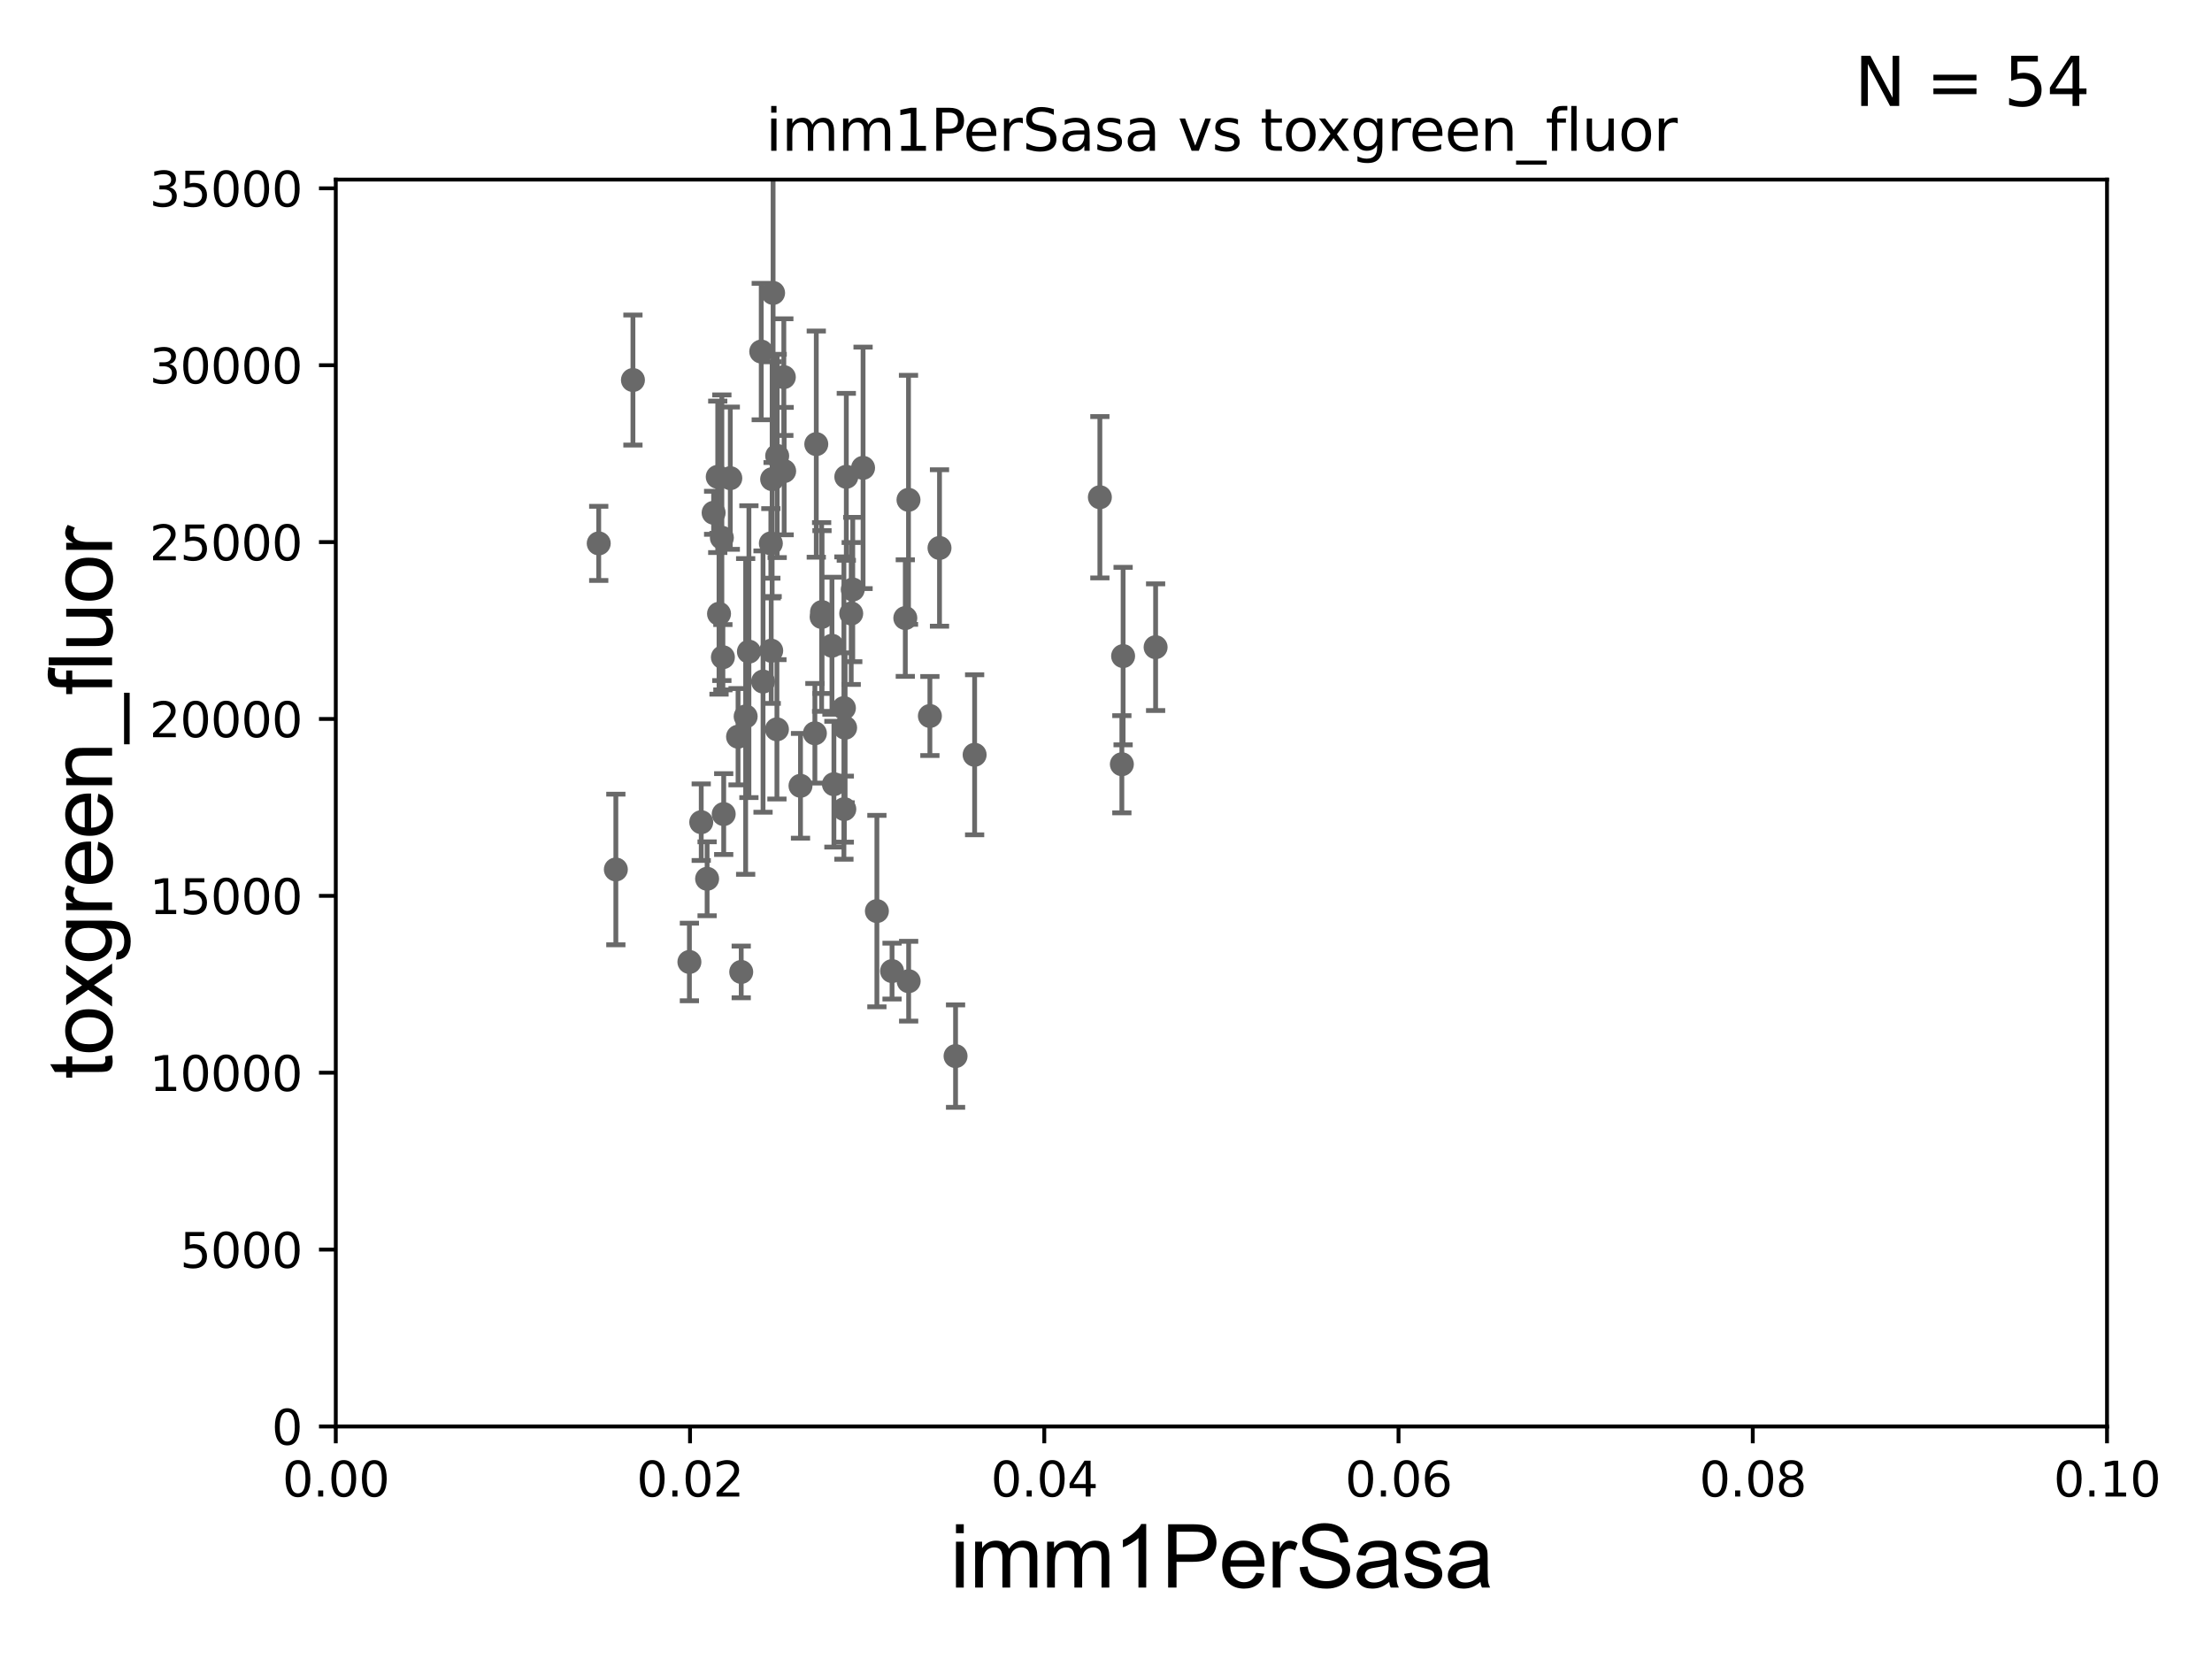 <?xml version="1.0" encoding="utf-8" standalone="no"?>
<!DOCTYPE svg PUBLIC "-//W3C//DTD SVG 1.1//EN"
  "http://www.w3.org/Graphics/SVG/1.1/DTD/svg11.dtd">
<svg xmlns:xlink="http://www.w3.org/1999/xlink" width="460.8pt" height="345.6pt" viewBox="0 0 460.8 345.6" xmlns="http://www.w3.org/2000/svg" version="1.1">
 <defs>
  <style type="text/css">*{stroke-linejoin: round; stroke-linecap: butt}</style>
 </defs>
 <g id="figure_1">
  <g id="patch_1">
   <path d="M 0 345.6 
L 460.8 345.6 
L 460.8 0 
L 0 0 
z
" style="fill: #ffffff"/>
  </g>
  <g id="axes_1">
   <g id="patch_2">
    <path d="M 69.95 297.16 
L 438.93 297.16 
L 438.93 37.411 
L 69.95 37.411 
z
" style="fill: #ffffff"/>
   </g>
   <g id="PathCollection_1">
    <defs>
     <path id="m5384d8277b" d="M 0 1.118 
C 0.297 1.118 0.581 1 0.791 0.791 
C 1 0.581 1.118 0.297 1.118 0 
C 1.118 -0.297 1 -0.581 0.791 -0.791 
C 0.581 -1 0.297 -1.118 0 -1.118 
C -0.297 -1.118 -0.581 -1 -0.791 -0.791 
C -1 -0.581 -1.118 -0.297 -1.118 0 
C -1.118 0.297 -1 0.581 -0.791 0.791 
C -0.581 1 -0.297 1.118 0 1.118 
z
" style="stroke: #696969"/>
    </defs>
    <g clip-path="url(#pfaaf2b1649)">
     <use xlink:href="#m5384d8277b" x="161.901" y="94.978" style="fill: #696969; stroke: #696969"/>
     <use xlink:href="#m5384d8277b" x="193.714" y="149.157" style="fill: #696969; stroke: #696969"/>
     <use xlink:href="#m5384d8277b" x="175.803" y="147.5" style="fill: #696969; stroke: #696969"/>
     <use xlink:href="#m5384d8277b" x="182.673" y="189.796" style="fill: #696969; stroke: #696969"/>
     <use xlink:href="#m5384d8277b" x="233.704" y="159.204" style="fill: #696969; stroke: #696969"/>
     <use xlink:href="#m5384d8277b" x="188.592" y="128.754" style="fill: #696969; stroke: #696969"/>
     <use xlink:href="#m5384d8277b" x="160.657" y="135.545" style="fill: #696969; stroke: #696969"/>
     <use xlink:href="#m5384d8277b" x="175.885" y="168.556" style="fill: #696969; stroke: #696969"/>
     <use xlink:href="#m5384d8277b" x="155.334" y="149.245" style="fill: #696969; stroke: #696969"/>
     <use xlink:href="#m5384d8277b" x="161.848" y="151.933" style="fill: #696969; stroke: #696969"/>
     <use xlink:href="#m5384d8277b" x="185.83" y="202.296" style="fill: #696969; stroke: #696969"/>
     <use xlink:href="#m5384d8277b" x="150.592" y="136.912" style="fill: #696969; stroke: #696969"/>
     <use xlink:href="#m5384d8277b" x="229.123" y="103.583" style="fill: #696969; stroke: #696969"/>
     <use xlink:href="#m5384d8277b" x="173.311" y="134.52" style="fill: #696969; stroke: #696969"/>
     <use xlink:href="#m5384d8277b" x="199.06" y="220.006" style="fill: #696969; stroke: #696969"/>
     <use xlink:href="#m5384d8277b" x="163.286" y="78.559" style="fill: #696969; stroke: #696969"/>
     <use xlink:href="#m5384d8277b" x="147.304" y="183.067" style="fill: #696969; stroke: #696969"/>
     <use xlink:href="#m5384d8277b" x="143.615" y="200.396" style="fill: #696969; stroke: #696969"/>
     <use xlink:href="#m5384d8277b" x="166.759" y="163.697" style="fill: #696969; stroke: #696969"/>
     <use xlink:href="#m5384d8277b" x="128.292" y="181.126" style="fill: #696969; stroke: #696969"/>
     <use xlink:href="#m5384d8277b" x="240.735" y="134.821" style="fill: #696969; stroke: #696969"/>
     <use xlink:href="#m5384d8277b" x="176.053" y="151.608" style="fill: #696969; stroke: #696969"/>
     <use xlink:href="#m5384d8277b" x="150.761" y="169.586" style="fill: #696969; stroke: #696969"/>
     <use xlink:href="#m5384d8277b" x="156.013" y="135.749" style="fill: #696969; stroke: #696969"/>
     <use xlink:href="#m5384d8277b" x="171.16" y="128.528" style="fill: #696969; stroke: #696969"/>
     <use xlink:href="#m5384d8277b" x="233.964" y="136.674" style="fill: #696969; stroke: #696969"/>
     <use xlink:href="#m5384d8277b" x="163.354" y="98.139" style="fill: #696969; stroke: #696969"/>
     <use xlink:href="#m5384d8277b" x="170.047" y="92.52" style="fill: #696969; stroke: #696969"/>
     <use xlink:href="#m5384d8277b" x="160.582" y="113.2" style="fill: #696969; stroke: #696969"/>
     <use xlink:href="#m5384d8277b" x="169.757" y="152.757" style="fill: #696969; stroke: #696969"/>
     <use xlink:href="#m5384d8277b" x="158.579" y="73.236" style="fill: #696969; stroke: #696969"/>
     <use xlink:href="#m5384d8277b" x="149.786" y="127.858" style="fill: #696969; stroke: #696969"/>
     <use xlink:href="#m5384d8277b" x="160.852" y="99.816" style="fill: #696969; stroke: #696969"/>
     <use xlink:href="#m5384d8277b" x="150.377" y="112.022" style="fill: #696969; stroke: #696969"/>
     <use xlink:href="#m5384d8277b" x="177.644" y="122.805" style="fill: #696969; stroke: #696969"/>
     <use xlink:href="#m5384d8277b" x="131.852" y="79.167" style="fill: #696969; stroke: #696969"/>
     <use xlink:href="#m5384d8277b" x="158.954" y="141.982" style="fill: #696969; stroke: #696969"/>
     <use xlink:href="#m5384d8277b" x="146.079" y="171.276" style="fill: #696969; stroke: #696969"/>
     <use xlink:href="#m5384d8277b" x="149.518" y="99.335" style="fill: #696969; stroke: #696969"/>
     <use xlink:href="#m5384d8277b" x="124.727" y="113.199" style="fill: #696969; stroke: #696969"/>
     <use xlink:href="#m5384d8277b" x="161.05" y="61.025" style="fill: #696969; stroke: #696969"/>
     <use xlink:href="#m5384d8277b" x="152.134" y="99.614" style="fill: #696969; stroke: #696969"/>
     <use xlink:href="#m5384d8277b" x="195.716" y="114.153" style="fill: #696969; stroke: #696969"/>
     <use xlink:href="#m5384d8277b" x="179.792" y="97.461" style="fill: #696969; stroke: #696969"/>
     <use xlink:href="#m5384d8277b" x="153.75" y="153.471" style="fill: #696969; stroke: #696969"/>
     <use xlink:href="#m5384d8277b" x="173.719" y="163.363" style="fill: #696969; stroke: #696969"/>
     <use xlink:href="#m5384d8277b" x="189.256" y="104.123" style="fill: #696969; stroke: #696969"/>
     <use xlink:href="#m5384d8277b" x="148.661" y="106.821" style="fill: #696969; stroke: #696969"/>
     <use xlink:href="#m5384d8277b" x="203.032" y="157.235" style="fill: #696969; stroke: #696969"/>
     <use xlink:href="#m5384d8277b" x="171.235" y="127.504" style="fill: #696969; stroke: #696969"/>
     <use xlink:href="#m5384d8277b" x="176.302" y="99.328" style="fill: #696969; stroke: #696969"/>
     <use xlink:href="#m5384d8277b" x="177.323" y="127.804" style="fill: #696969; stroke: #696969"/>
     <use xlink:href="#m5384d8277b" x="154.41" y="202.474" style="fill: #696969; stroke: #696969"/>
     <use xlink:href="#m5384d8277b" x="189.289" y="204.402" style="fill: #696969; stroke: #696969"/>
    </g>
   </g>
   <g id="matplotlib.axis_1">
    <g id="xtick_1">
     <g id="line2d_1">
      <defs>
       <path id="mf0759ce73a" d="M 0 0 
L 0 3.5 
" style="stroke: #000000; stroke-width: 0.8"/>
      </defs>
      <g>
       <use xlink:href="#mf0759ce73a" x="69.95" y="297.16" style="stroke: #000000; stroke-width: 0.8"/>
      </g>
     </g>
     <g id="text_1">
      <!-- 0.00 -->
      <g transform="translate(58.817 311.758)scale(0.1 -0.1)">
       <defs>
        <path id="DejaVuSans-30" d="M 2034 4250 
Q 1547 4250 1301 3770 
Q 1056 3291 1056 2328 
Q 1056 1369 1301 889 
Q 1547 409 2034 409 
Q 2525 409 2770 889 
Q 3016 1369 3016 2328 
Q 3016 3291 2770 3770 
Q 2525 4250 2034 4250 
z
M 2034 4750 
Q 2819 4750 3233 4129 
Q 3647 3509 3647 2328 
Q 3647 1150 3233 529 
Q 2819 -91 2034 -91 
Q 1250 -91 836 529 
Q 422 1150 422 2328 
Q 422 3509 836 4129 
Q 1250 4750 2034 4750 
z
" transform="scale(0.016)"/>
        <path id="DejaVuSans-2e" d="M 684 794 
L 1344 794 
L 1344 0 
L 684 0 
L 684 794 
z
" transform="scale(0.016)"/>
       </defs>
       <use xlink:href="#DejaVuSans-30"/>
       <use xlink:href="#DejaVuSans-2e" x="63.623"/>
       <use xlink:href="#DejaVuSans-30" x="95.41"/>
       <use xlink:href="#DejaVuSans-30" x="159.033"/>
      </g>
     </g>
    </g>
    <g id="xtick_2">
     <g id="line2d_2">
      <g>
       <use xlink:href="#mf0759ce73a" x="143.746" y="297.16" style="stroke: #000000; stroke-width: 0.8"/>
      </g>
     </g>
     <g id="text_2">
      <!-- 0.02 -->
      <g transform="translate(132.613 311.758)scale(0.1 -0.1)">
       <defs>
        <path id="DejaVuSans-32" d="M 1228 531 
L 3431 531 
L 3431 0 
L 469 0 
L 469 531 
Q 828 903 1448 1529 
Q 2069 2156 2228 2338 
Q 2531 2678 2651 2914 
Q 2772 3150 2772 3378 
Q 2772 3750 2511 3984 
Q 2250 4219 1831 4219 
Q 1534 4219 1204 4116 
Q 875 4013 500 3803 
L 500 4441 
Q 881 4594 1212 4672 
Q 1544 4750 1819 4750 
Q 2544 4750 2975 4387 
Q 3406 4025 3406 3419 
Q 3406 3131 3298 2873 
Q 3191 2616 2906 2266 
Q 2828 2175 2409 1742 
Q 1991 1309 1228 531 
z
" transform="scale(0.016)"/>
       </defs>
       <use xlink:href="#DejaVuSans-30"/>
       <use xlink:href="#DejaVuSans-2e" x="63.623"/>
       <use xlink:href="#DejaVuSans-30" x="95.41"/>
       <use xlink:href="#DejaVuSans-32" x="159.033"/>
      </g>
     </g>
    </g>
    <g id="xtick_3">
     <g id="line2d_3">
      <g>
       <use xlink:href="#mf0759ce73a" x="217.542" y="297.16" style="stroke: #000000; stroke-width: 0.8"/>
      </g>
     </g>
     <g id="text_3">
      <!-- 0.04 -->
      <g transform="translate(206.409 311.758)scale(0.1 -0.1)">
       <defs>
        <path id="DejaVuSans-34" d="M 2419 4116 
L 825 1625 
L 2419 1625 
L 2419 4116 
z
M 2253 4666 
L 3047 4666 
L 3047 1625 
L 3713 1625 
L 3713 1100 
L 3047 1100 
L 3047 0 
L 2419 0 
L 2419 1100 
L 313 1100 
L 313 1709 
L 2253 4666 
z
" transform="scale(0.016)"/>
       </defs>
       <use xlink:href="#DejaVuSans-30"/>
       <use xlink:href="#DejaVuSans-2e" x="63.623"/>
       <use xlink:href="#DejaVuSans-30" x="95.41"/>
       <use xlink:href="#DejaVuSans-34" x="159.033"/>
      </g>
     </g>
    </g>
    <g id="xtick_4">
     <g id="line2d_4">
      <g>
       <use xlink:href="#mf0759ce73a" x="291.338" y="297.16" style="stroke: #000000; stroke-width: 0.8"/>
      </g>
     </g>
     <g id="text_4">
      <!-- 0.06 -->
      <g transform="translate(280.205 311.758)scale(0.1 -0.1)">
       <defs>
        <path id="DejaVuSans-36" d="M 2113 2584 
Q 1688 2584 1439 2293 
Q 1191 2003 1191 1497 
Q 1191 994 1439 701 
Q 1688 409 2113 409 
Q 2538 409 2786 701 
Q 3034 994 3034 1497 
Q 3034 2003 2786 2293 
Q 2538 2584 2113 2584 
z
M 3366 4563 
L 3366 3988 
Q 3128 4100 2886 4159 
Q 2644 4219 2406 4219 
Q 1781 4219 1451 3797 
Q 1122 3375 1075 2522 
Q 1259 2794 1537 2939 
Q 1816 3084 2150 3084 
Q 2853 3084 3261 2657 
Q 3669 2231 3669 1497 
Q 3669 778 3244 343 
Q 2819 -91 2113 -91 
Q 1303 -91 875 529 
Q 447 1150 447 2328 
Q 447 3434 972 4092 
Q 1497 4750 2381 4750 
Q 2619 4750 2861 4703 
Q 3103 4656 3366 4563 
z
" transform="scale(0.016)"/>
       </defs>
       <use xlink:href="#DejaVuSans-30"/>
       <use xlink:href="#DejaVuSans-2e" x="63.623"/>
       <use xlink:href="#DejaVuSans-30" x="95.41"/>
       <use xlink:href="#DejaVuSans-36" x="159.033"/>
      </g>
     </g>
    </g>
    <g id="xtick_5">
     <g id="line2d_5">
      <g>
       <use xlink:href="#mf0759ce73a" x="365.134" y="297.16" style="stroke: #000000; stroke-width: 0.8"/>
      </g>
     </g>
     <g id="text_5">
      <!-- 0.08 -->
      <g transform="translate(354.001 311.758)scale(0.1 -0.1)">
       <defs>
        <path id="DejaVuSans-38" d="M 2034 2216 
Q 1584 2216 1326 1975 
Q 1069 1734 1069 1313 
Q 1069 891 1326 650 
Q 1584 409 2034 409 
Q 2484 409 2743 651 
Q 3003 894 3003 1313 
Q 3003 1734 2745 1975 
Q 2488 2216 2034 2216 
z
M 1403 2484 
Q 997 2584 770 2862 
Q 544 3141 544 3541 
Q 544 4100 942 4425 
Q 1341 4750 2034 4750 
Q 2731 4750 3128 4425 
Q 3525 4100 3525 3541 
Q 3525 3141 3298 2862 
Q 3072 2584 2669 2484 
Q 3125 2378 3379 2068 
Q 3634 1759 3634 1313 
Q 3634 634 3220 271 
Q 2806 -91 2034 -91 
Q 1263 -91 848 271 
Q 434 634 434 1313 
Q 434 1759 690 2068 
Q 947 2378 1403 2484 
z
M 1172 3481 
Q 1172 3119 1398 2916 
Q 1625 2713 2034 2713 
Q 2441 2713 2670 2916 
Q 2900 3119 2900 3481 
Q 2900 3844 2670 4047 
Q 2441 4250 2034 4250 
Q 1625 4250 1398 4047 
Q 1172 3844 1172 3481 
z
" transform="scale(0.016)"/>
       </defs>
       <use xlink:href="#DejaVuSans-30"/>
       <use xlink:href="#DejaVuSans-2e" x="63.623"/>
       <use xlink:href="#DejaVuSans-30" x="95.41"/>
       <use xlink:href="#DejaVuSans-38" x="159.033"/>
      </g>
     </g>
    </g>
    <g id="xtick_6">
     <g id="line2d_6">
      <g>
       <use xlink:href="#mf0759ce73a" x="438.93" y="297.16" style="stroke: #000000; stroke-width: 0.8"/>
      </g>
     </g>
     <g id="text_6">
      <!-- 0.10 -->
      <g transform="translate(427.797 311.758)scale(0.1 -0.1)">
       <defs>
        <path id="DejaVuSans-31" d="M 794 531 
L 1825 531 
L 1825 4091 
L 703 3866 
L 703 4441 
L 1819 4666 
L 2450 4666 
L 2450 531 
L 3481 531 
L 3481 0 
L 794 0 
L 794 531 
z
" transform="scale(0.016)"/>
       </defs>
       <use xlink:href="#DejaVuSans-30"/>
       <use xlink:href="#DejaVuSans-2e" x="63.623"/>
       <use xlink:href="#DejaVuSans-31" x="95.41"/>
       <use xlink:href="#DejaVuSans-30" x="159.033"/>
      </g>
     </g>
    </g>
    <g id="text_7">
     <!-- imm1PerSasa -->
     <g transform="translate(197.924 330.722)scale(0.18 -0.18)">
      <defs>
       <path id="ArialMT-69" d="M 425 3934 
L 425 4581 
L 988 4581 
L 988 3934 
L 425 3934 
z
M 425 0 
L 425 3319 
L 988 3319 
L 988 0 
L 425 0 
z
" transform="scale(0.016)"/>
       <path id="ArialMT-6d" d="M 422 0 
L 422 3319 
L 925 3319 
L 925 2853 
Q 1081 3097 1340 3245 
Q 1600 3394 1931 3394 
Q 2300 3394 2536 3241 
Q 2772 3088 2869 2813 
Q 3263 3394 3894 3394 
Q 4388 3394 4653 3120 
Q 4919 2847 4919 2278 
L 4919 0 
L 4359 0 
L 4359 2091 
Q 4359 2428 4304 2576 
Q 4250 2725 4106 2815 
Q 3963 2906 3769 2906 
Q 3419 2906 3187 2673 
Q 2956 2441 2956 1928 
L 2956 0 
L 2394 0 
L 2394 2156 
Q 2394 2531 2256 2718 
Q 2119 2906 1806 2906 
Q 1569 2906 1367 2781 
Q 1166 2656 1075 2415 
Q 984 2175 984 1722 
L 984 0 
L 422 0 
z
" transform="scale(0.016)"/>
       <path id="ArialMT-31" d="M 2384 0 
L 1822 0 
L 1822 3584 
Q 1619 3391 1289 3197 
Q 959 3003 697 2906 
L 697 3450 
Q 1169 3672 1522 3987 
Q 1875 4303 2022 4600 
L 2384 4600 
L 2384 0 
z
" transform="scale(0.016)"/>
       <path id="ArialMT-50" d="M 494 0 
L 494 4581 
L 2222 4581 
Q 2678 4581 2919 4538 
Q 3256 4481 3484 4323 
Q 3713 4166 3852 3881 
Q 3991 3597 3991 3256 
Q 3991 2672 3619 2267 
Q 3247 1863 2275 1863 
L 1100 1863 
L 1100 0 
L 494 0 
z
M 1100 2403 
L 2284 2403 
Q 2872 2403 3119 2622 
Q 3366 2841 3366 3238 
Q 3366 3525 3220 3729 
Q 3075 3934 2838 4000 
Q 2684 4041 2272 4041 
L 1100 4041 
L 1100 2403 
z
" transform="scale(0.016)"/>
       <path id="ArialMT-65" d="M 2694 1069 
L 3275 997 
Q 3138 488 2766 206 
Q 2394 -75 1816 -75 
Q 1088 -75 661 373 
Q 234 822 234 1631 
Q 234 2469 665 2931 
Q 1097 3394 1784 3394 
Q 2450 3394 2872 2941 
Q 3294 2488 3294 1666 
Q 3294 1616 3291 1516 
L 816 1516 
Q 847 969 1125 678 
Q 1403 388 1819 388 
Q 2128 388 2347 550 
Q 2566 713 2694 1069 
z
M 847 1978 
L 2700 1978 
Q 2663 2397 2488 2606 
Q 2219 2931 1791 2931 
Q 1403 2931 1139 2672 
Q 875 2413 847 1978 
z
" transform="scale(0.016)"/>
       <path id="ArialMT-72" d="M 416 0 
L 416 3319 
L 922 3319 
L 922 2816 
Q 1116 3169 1280 3281 
Q 1444 3394 1641 3394 
Q 1925 3394 2219 3213 
L 2025 2691 
Q 1819 2813 1613 2813 
Q 1428 2813 1281 2702 
Q 1134 2591 1072 2394 
Q 978 2094 978 1738 
L 978 0 
L 416 0 
z
" transform="scale(0.016)"/>
       <path id="ArialMT-53" d="M 288 1472 
L 859 1522 
Q 900 1178 1048 958 
Q 1197 738 1509 602 
Q 1822 466 2213 466 
Q 2559 466 2825 569 
Q 3091 672 3220 851 
Q 3350 1031 3350 1244 
Q 3350 1459 3225 1620 
Q 3100 1781 2813 1891 
Q 2628 1963 1997 2114 
Q 1366 2266 1113 2400 
Q 784 2572 623 2826 
Q 463 3081 463 3397 
Q 463 3744 659 4045 
Q 856 4347 1234 4503 
Q 1613 4659 2075 4659 
Q 2584 4659 2973 4495 
Q 3363 4331 3572 4012 
Q 3781 3694 3797 3291 
L 3216 3247 
Q 3169 3681 2898 3903 
Q 2628 4125 2100 4125 
Q 1550 4125 1298 3923 
Q 1047 3722 1047 3438 
Q 1047 3191 1225 3031 
Q 1400 2872 2139 2705 
Q 2878 2538 3153 2413 
Q 3553 2228 3743 1945 
Q 3934 1663 3934 1294 
Q 3934 928 3725 604 
Q 3516 281 3123 101 
Q 2731 -78 2241 -78 
Q 1619 -78 1198 103 
Q 778 284 539 648 
Q 300 1013 288 1472 
z
" transform="scale(0.016)"/>
       <path id="ArialMT-61" d="M 2588 409 
Q 2275 144 1986 34 
Q 1697 -75 1366 -75 
Q 819 -75 525 192 
Q 231 459 231 875 
Q 231 1119 342 1320 
Q 453 1522 633 1644 
Q 813 1766 1038 1828 
Q 1203 1872 1538 1913 
Q 2219 1994 2541 2106 
Q 2544 2222 2544 2253 
Q 2544 2597 2384 2738 
Q 2169 2928 1744 2928 
Q 1347 2928 1158 2789 
Q 969 2650 878 2297 
L 328 2372 
Q 403 2725 575 2942 
Q 747 3159 1072 3276 
Q 1397 3394 1825 3394 
Q 2250 3394 2515 3294 
Q 2781 3194 2906 3042 
Q 3031 2891 3081 2659 
Q 3109 2516 3109 2141 
L 3109 1391 
Q 3109 606 3145 398 
Q 3181 191 3288 0 
L 2700 0 
Q 2613 175 2588 409 
z
M 2541 1666 
Q 2234 1541 1622 1453 
Q 1275 1403 1131 1340 
Q 988 1278 909 1158 
Q 831 1038 831 891 
Q 831 666 1001 516 
Q 1172 366 1500 366 
Q 1825 366 2078 508 
Q 2331 650 2450 897 
Q 2541 1088 2541 1459 
L 2541 1666 
z
" transform="scale(0.016)"/>
       <path id="ArialMT-73" d="M 197 991 
L 753 1078 
Q 800 744 1014 566 
Q 1228 388 1613 388 
Q 2000 388 2187 545 
Q 2375 703 2375 916 
Q 2375 1106 2209 1216 
Q 2094 1291 1634 1406 
Q 1016 1563 777 1677 
Q 538 1791 414 1992 
Q 291 2194 291 2438 
Q 291 2659 392 2848 
Q 494 3038 669 3163 
Q 800 3259 1026 3326 
Q 1253 3394 1513 3394 
Q 1903 3394 2198 3281 
Q 2494 3169 2634 2976 
Q 2775 2784 2828 2463 
L 2278 2388 
Q 2241 2644 2061 2787 
Q 1881 2931 1553 2931 
Q 1166 2931 1000 2803 
Q 834 2675 834 2503 
Q 834 2394 903 2306 
Q 972 2216 1119 2156 
Q 1203 2125 1616 2013 
Q 2213 1853 2448 1751 
Q 2684 1650 2818 1456 
Q 2953 1263 2953 975 
Q 2953 694 2789 445 
Q 2625 197 2315 61 
Q 2006 -75 1616 -75 
Q 969 -75 630 194 
Q 291 463 197 991 
z
" transform="scale(0.016)"/>
      </defs>
      <use xlink:href="#ArialMT-69"/>
      <use xlink:href="#ArialMT-6d" x="22.217"/>
      <use xlink:href="#ArialMT-6d" x="105.518"/>
      <use xlink:href="#ArialMT-31" x="188.818"/>
      <use xlink:href="#ArialMT-50" x="244.434"/>
      <use xlink:href="#ArialMT-65" x="311.133"/>
      <use xlink:href="#ArialMT-72" x="366.748"/>
      <use xlink:href="#ArialMT-53" x="400.049"/>
      <use xlink:href="#ArialMT-61" x="466.748"/>
      <use xlink:href="#ArialMT-73" x="522.363"/>
      <use xlink:href="#ArialMT-61" x="572.363"/>
     </g>
    </g>
   </g>
   <g id="matplotlib.axis_2">
    <g id="ytick_1">
     <g id="line2d_7">
      <defs>
       <path id="mc89fc2372f" d="M 0 0 
L -3.5 0 
" style="stroke: #000000; stroke-width: 0.8"/>
      </defs>
      <g>
       <use xlink:href="#mc89fc2372f" x="69.95" y="297.16" style="stroke: #000000; stroke-width: 0.8"/>
      </g>
     </g>
     <g id="text_8">
      <!-- 0 -->
      <g transform="translate(56.587 300.959)scale(0.1 -0.1)">
       <use xlink:href="#DejaVuSans-30"/>
      </g>
     </g>
    </g>
    <g id="ytick_2">
     <g id="line2d_8">
      <g>
       <use xlink:href="#mc89fc2372f" x="69.95" y="260.313" style="stroke: #000000; stroke-width: 0.8"/>
      </g>
     </g>
     <g id="text_9">
      <!-- 5000 -->
      <g transform="translate(37.5 264.112)scale(0.1 -0.1)">
       <defs>
        <path id="DejaVuSans-35" d="M 691 4666 
L 3169 4666 
L 3169 4134 
L 1269 4134 
L 1269 2991 
Q 1406 3038 1543 3061 
Q 1681 3084 1819 3084 
Q 2600 3084 3056 2656 
Q 3513 2228 3513 1497 
Q 3513 744 3044 326 
Q 2575 -91 1722 -91 
Q 1428 -91 1123 -41 
Q 819 9 494 109 
L 494 744 
Q 775 591 1075 516 
Q 1375 441 1709 441 
Q 2250 441 2565 725 
Q 2881 1009 2881 1497 
Q 2881 1984 2565 2268 
Q 2250 2553 1709 2553 
Q 1456 2553 1204 2497 
Q 953 2441 691 2322 
L 691 4666 
z
" transform="scale(0.016)"/>
       </defs>
       <use xlink:href="#DejaVuSans-35"/>
       <use xlink:href="#DejaVuSans-30" x="63.623"/>
       <use xlink:href="#DejaVuSans-30" x="127.246"/>
       <use xlink:href="#DejaVuSans-30" x="190.869"/>
      </g>
     </g>
    </g>
    <g id="ytick_3">
     <g id="line2d_9">
      <g>
       <use xlink:href="#mc89fc2372f" x="69.95" y="223.467" style="stroke: #000000; stroke-width: 0.8"/>
      </g>
     </g>
     <g id="text_10">
      <!-- 10000 -->
      <g transform="translate(31.137 227.266)scale(0.1 -0.1)">
       <use xlink:href="#DejaVuSans-31"/>
       <use xlink:href="#DejaVuSans-30" x="63.623"/>
       <use xlink:href="#DejaVuSans-30" x="127.246"/>
       <use xlink:href="#DejaVuSans-30" x="190.869"/>
       <use xlink:href="#DejaVuSans-30" x="254.492"/>
      </g>
     </g>
    </g>
    <g id="ytick_4">
     <g id="line2d_10">
      <g>
       <use xlink:href="#mc89fc2372f" x="69.95" y="186.62" style="stroke: #000000; stroke-width: 0.8"/>
      </g>
     </g>
     <g id="text_11">
      <!-- 15000 -->
      <g transform="translate(31.137 190.419)scale(0.1 -0.1)">
       <use xlink:href="#DejaVuSans-31"/>
       <use xlink:href="#DejaVuSans-35" x="63.623"/>
       <use xlink:href="#DejaVuSans-30" x="127.246"/>
       <use xlink:href="#DejaVuSans-30" x="190.869"/>
       <use xlink:href="#DejaVuSans-30" x="254.492"/>
      </g>
     </g>
    </g>
    <g id="ytick_5">
     <g id="line2d_11">
      <g>
       <use xlink:href="#mc89fc2372f" x="69.95" y="149.773" style="stroke: #000000; stroke-width: 0.8"/>
      </g>
     </g>
     <g id="text_12">
      <!-- 20000 -->
      <g transform="translate(31.137 153.572)scale(0.1 -0.1)">
       <use xlink:href="#DejaVuSans-32"/>
       <use xlink:href="#DejaVuSans-30" x="63.623"/>
       <use xlink:href="#DejaVuSans-30" x="127.246"/>
       <use xlink:href="#DejaVuSans-30" x="190.869"/>
       <use xlink:href="#DejaVuSans-30" x="254.492"/>
      </g>
     </g>
    </g>
    <g id="ytick_6">
     <g id="line2d_12">
      <g>
       <use xlink:href="#mc89fc2372f" x="69.95" y="112.926" style="stroke: #000000; stroke-width: 0.8"/>
      </g>
     </g>
     <g id="text_13">
      <!-- 25000 -->
      <g transform="translate(31.137 116.726)scale(0.1 -0.1)">
       <use xlink:href="#DejaVuSans-32"/>
       <use xlink:href="#DejaVuSans-35" x="63.623"/>
       <use xlink:href="#DejaVuSans-30" x="127.246"/>
       <use xlink:href="#DejaVuSans-30" x="190.869"/>
       <use xlink:href="#DejaVuSans-30" x="254.492"/>
      </g>
     </g>
    </g>
    <g id="ytick_7">
     <g id="line2d_13">
      <g>
       <use xlink:href="#mc89fc2372f" x="69.95" y="76.08" style="stroke: #000000; stroke-width: 0.8"/>
      </g>
     </g>
     <g id="text_14">
      <!-- 30000 -->
      <g transform="translate(31.137 79.879)scale(0.1 -0.1)">
       <defs>
        <path id="DejaVuSans-33" d="M 2597 2516 
Q 3050 2419 3304 2112 
Q 3559 1806 3559 1356 
Q 3559 666 3084 287 
Q 2609 -91 1734 -91 
Q 1441 -91 1130 -33 
Q 819 25 488 141 
L 488 750 
Q 750 597 1062 519 
Q 1375 441 1716 441 
Q 2309 441 2620 675 
Q 2931 909 2931 1356 
Q 2931 1769 2642 2001 
Q 2353 2234 1838 2234 
L 1294 2234 
L 1294 2753 
L 1863 2753 
Q 2328 2753 2575 2939 
Q 2822 3125 2822 3475 
Q 2822 3834 2567 4026 
Q 2313 4219 1838 4219 
Q 1578 4219 1281 4162 
Q 984 4106 628 3988 
L 628 4550 
Q 988 4650 1302 4700 
Q 1616 4750 1894 4750 
Q 2613 4750 3031 4423 
Q 3450 4097 3450 3541 
Q 3450 3153 3228 2886 
Q 3006 2619 2597 2516 
z
" transform="scale(0.016)"/>
       </defs>
       <use xlink:href="#DejaVuSans-33"/>
       <use xlink:href="#DejaVuSans-30" x="63.623"/>
       <use xlink:href="#DejaVuSans-30" x="127.246"/>
       <use xlink:href="#DejaVuSans-30" x="190.869"/>
       <use xlink:href="#DejaVuSans-30" x="254.492"/>
      </g>
     </g>
    </g>
    <g id="ytick_8">
     <g id="line2d_14">
      <g>
       <use xlink:href="#mc89fc2372f" x="69.95" y="39.233" style="stroke: #000000; stroke-width: 0.8"/>
      </g>
     </g>
     <g id="text_15">
      <!-- 35000 -->
      <g transform="translate(31.137 43.032)scale(0.1 -0.1)">
       <use xlink:href="#DejaVuSans-33"/>
       <use xlink:href="#DejaVuSans-35" x="63.623"/>
       <use xlink:href="#DejaVuSans-30" x="127.246"/>
       <use xlink:href="#DejaVuSans-30" x="190.869"/>
       <use xlink:href="#DejaVuSans-30" x="254.492"/>
      </g>
     </g>
    </g>
    <g id="text_16">
     <!-- toxgreen_fluor -->
     <g transform="translate(23.349 224.818)rotate(-90)scale(0.18 -0.18)">
      <defs>
       <path id="ArialMT-74" d="M 1650 503 
L 1731 6 
Q 1494 -44 1306 -44 
Q 1000 -44 831 53 
Q 663 150 594 308 
Q 525 466 525 972 
L 525 2881 
L 113 2881 
L 113 3319 
L 525 3319 
L 525 4141 
L 1084 4478 
L 1084 3319 
L 1650 3319 
L 1650 2881 
L 1084 2881 
L 1084 941 
Q 1084 700 1114 631 
Q 1144 563 1211 522 
Q 1278 481 1403 481 
Q 1497 481 1650 503 
z
" transform="scale(0.016)"/>
       <path id="ArialMT-6f" d="M 213 1659 
Q 213 2581 725 3025 
Q 1153 3394 1769 3394 
Q 2453 3394 2887 2945 
Q 3322 2497 3322 1706 
Q 3322 1066 3130 698 
Q 2938 331 2570 128 
Q 2203 -75 1769 -75 
Q 1072 -75 642 372 
Q 213 819 213 1659 
z
M 791 1659 
Q 791 1022 1069 705 
Q 1347 388 1769 388 
Q 2188 388 2466 706 
Q 2744 1025 2744 1678 
Q 2744 2294 2464 2611 
Q 2184 2928 1769 2928 
Q 1347 2928 1069 2612 
Q 791 2297 791 1659 
z
" transform="scale(0.016)"/>
       <path id="ArialMT-78" d="M 47 0 
L 1259 1725 
L 138 3319 
L 841 3319 
L 1350 2541 
Q 1494 2319 1581 2169 
Q 1719 2375 1834 2534 
L 2394 3319 
L 3066 3319 
L 1919 1756 
L 3153 0 
L 2463 0 
L 1781 1031 
L 1600 1309 
L 728 0 
L 47 0 
z
" transform="scale(0.016)"/>
       <path id="ArialMT-67" d="M 319 -275 
L 866 -356 
Q 900 -609 1056 -725 
Q 1266 -881 1628 -881 
Q 2019 -881 2231 -725 
Q 2444 -569 2519 -288 
Q 2563 -116 2559 434 
Q 2191 0 1641 0 
Q 956 0 581 494 
Q 206 988 206 1678 
Q 206 2153 378 2554 
Q 550 2956 876 3175 
Q 1203 3394 1644 3394 
Q 2231 3394 2613 2919 
L 2613 3319 
L 3131 3319 
L 3131 450 
Q 3131 -325 2973 -648 
Q 2816 -972 2473 -1159 
Q 2131 -1347 1631 -1347 
Q 1038 -1347 672 -1080 
Q 306 -813 319 -275 
z
M 784 1719 
Q 784 1066 1043 766 
Q 1303 466 1694 466 
Q 2081 466 2343 764 
Q 2606 1063 2606 1700 
Q 2606 2309 2336 2618 
Q 2066 2928 1684 2928 
Q 1309 2928 1046 2623 
Q 784 2319 784 1719 
z
" transform="scale(0.016)"/>
       <path id="ArialMT-6e" d="M 422 0 
L 422 3319 
L 928 3319 
L 928 2847 
Q 1294 3394 1984 3394 
Q 2284 3394 2536 3286 
Q 2788 3178 2913 3003 
Q 3038 2828 3088 2588 
Q 3119 2431 3119 2041 
L 3119 0 
L 2556 0 
L 2556 2019 
Q 2556 2363 2490 2533 
Q 2425 2703 2258 2804 
Q 2091 2906 1866 2906 
Q 1506 2906 1245 2678 
Q 984 2450 984 1813 
L 984 0 
L 422 0 
z
" transform="scale(0.016)"/>
       <path id="ArialMT-5f" d="M -97 -1272 
L -97 -866 
L 3631 -866 
L 3631 -1272 
L -97 -1272 
z
" transform="scale(0.016)"/>
       <path id="ArialMT-66" d="M 556 0 
L 556 2881 
L 59 2881 
L 59 3319 
L 556 3319 
L 556 3672 
Q 556 4006 616 4169 
Q 697 4388 901 4523 
Q 1106 4659 1475 4659 
Q 1713 4659 2000 4603 
L 1916 4113 
Q 1741 4144 1584 4144 
Q 1328 4144 1222 4034 
Q 1116 3925 1116 3625 
L 1116 3319 
L 1763 3319 
L 1763 2881 
L 1116 2881 
L 1116 0 
L 556 0 
z
" transform="scale(0.016)"/>
       <path id="ArialMT-6c" d="M 409 0 
L 409 4581 
L 972 4581 
L 972 0 
L 409 0 
z
" transform="scale(0.016)"/>
       <path id="ArialMT-75" d="M 2597 0 
L 2597 488 
Q 2209 -75 1544 -75 
Q 1250 -75 995 37 
Q 741 150 617 320 
Q 494 491 444 738 
Q 409 903 409 1263 
L 409 3319 
L 972 3319 
L 972 1478 
Q 972 1038 1006 884 
Q 1059 663 1231 536 
Q 1403 409 1656 409 
Q 1909 409 2131 539 
Q 2353 669 2445 892 
Q 2538 1116 2538 1541 
L 2538 3319 
L 3100 3319 
L 3100 0 
L 2597 0 
z
" transform="scale(0.016)"/>
      </defs>
      <use xlink:href="#ArialMT-74"/>
      <use xlink:href="#ArialMT-6f" x="27.783"/>
      <use xlink:href="#ArialMT-78" x="83.398"/>
      <use xlink:href="#ArialMT-67" x="133.398"/>
      <use xlink:href="#ArialMT-72" x="189.014"/>
      <use xlink:href="#ArialMT-65" x="222.314"/>
      <use xlink:href="#ArialMT-65" x="277.93"/>
      <use xlink:href="#ArialMT-6e" x="333.545"/>
      <use xlink:href="#ArialMT-5f" x="389.16"/>
      <use xlink:href="#ArialMT-66" x="444.775"/>
      <use xlink:href="#ArialMT-6c" x="472.559"/>
      <use xlink:href="#ArialMT-75" x="494.775"/>
      <use xlink:href="#ArialMT-6f" x="550.391"/>
      <use xlink:href="#ArialMT-72" x="606.006"/>
     </g>
    </g>
   </g>
   <g id="LineCollection_1">
    <path d="M 161.901 116.151 
L 161.901 73.806 
" clip-path="url(#pfaaf2b1649)" style="fill: none; stroke: #696969"/>
    <path d="M 193.714 157.392 
L 193.714 140.923 
" clip-path="url(#pfaaf2b1649)" style="fill: none; stroke: #696969"/>
    <path d="M 175.803 178.987 
L 175.803 116.012 
" clip-path="url(#pfaaf2b1649)" style="fill: none; stroke: #696969"/>
    <path d="M 182.673 209.736 
L 182.673 169.856 
" clip-path="url(#pfaaf2b1649)" style="fill: none; stroke: #696969"/>
    <path d="M 233.704 169.327 
L 233.704 149.081 
" clip-path="url(#pfaaf2b1649)" style="fill: none; stroke: #696969"/>
    <path d="M 188.592 140.897 
L 188.592 116.611 
" clip-path="url(#pfaaf2b1649)" style="fill: none; stroke: #696969"/>
    <path d="M 160.657 146.524 
L 160.657 124.566 
" clip-path="url(#pfaaf2b1649)" style="fill: none; stroke: #696969"/>
    <path d="M 175.885 175.436 
L 175.885 161.675 
" clip-path="url(#pfaaf2b1649)" style="fill: none; stroke: #696969"/>
    <path d="M 155.334 182.133 
L 155.334 116.358 
" clip-path="url(#pfaaf2b1649)" style="fill: none; stroke: #696969"/>
    <path d="M 161.848 166.451 
L 161.848 137.415 
" clip-path="url(#pfaaf2b1649)" style="fill: none; stroke: #696969"/>
    <path d="M 185.83 208.116 
L 185.83 196.477 
" clip-path="url(#pfaaf2b1649)" style="fill: none; stroke: #696969"/>
    <path d="M 150.592 143.717 
L 150.592 130.108 
" clip-path="url(#pfaaf2b1649)" style="fill: none; stroke: #696969"/>
    <path d="M 229.123 120.391 
L 229.123 86.776 
" clip-path="url(#pfaaf2b1649)" style="fill: none; stroke: #696969"/>
    <path d="M 173.311 148.791 
L 173.311 120.248 
" clip-path="url(#pfaaf2b1649)" style="fill: none; stroke: #696969"/>
    <path d="M 199.06 230.674 
L 199.06 209.338 
" clip-path="url(#pfaaf2b1649)" style="fill: none; stroke: #696969"/>
    <path d="M 163.286 90.71 
L 163.286 66.407 
" clip-path="url(#pfaaf2b1649)" style="fill: none; stroke: #696969"/>
    <path d="M 147.304 190.762 
L 147.304 175.372 
" clip-path="url(#pfaaf2b1649)" style="fill: none; stroke: #696969"/>
    <path d="M 143.615 208.478 
L 143.615 192.314 
" clip-path="url(#pfaaf2b1649)" style="fill: none; stroke: #696969"/>
    <path d="M 166.759 174.604 
L 166.759 152.79 
" clip-path="url(#pfaaf2b1649)" style="fill: none; stroke: #696969"/>
    <path d="M 128.292 196.817 
L 128.292 165.436 
" clip-path="url(#pfaaf2b1649)" style="fill: none; stroke: #696969"/>
    <path d="M 240.735 148.013 
L 240.735 121.628 
" clip-path="url(#pfaaf2b1649)" style="fill: none; stroke: #696969"/>
    <path d="M 176.053 167.218 
L 176.053 135.999 
" clip-path="url(#pfaaf2b1649)" style="fill: none; stroke: #696969"/>
    <path d="M 150.761 178.005 
L 150.761 161.167 
" clip-path="url(#pfaaf2b1649)" style="fill: none; stroke: #696969"/>
    <path d="M 156.013 166.151 
L 156.013 105.348 
" clip-path="url(#pfaaf2b1649)" style="fill: none; stroke: #696969"/>
    <path d="M 171.16 148.187 
L 171.16 108.869 
" clip-path="url(#pfaaf2b1649)" style="fill: none; stroke: #696969"/>
    <path d="M 233.964 155.162 
L 233.964 118.186 
" clip-path="url(#pfaaf2b1649)" style="fill: none; stroke: #696969"/>
    <path d="M 163.354 111.411 
L 163.354 84.868 
" clip-path="url(#pfaaf2b1649)" style="fill: none; stroke: #696969"/>
    <path d="M 170.047 116.081 
L 170.047 68.96 
" clip-path="url(#pfaaf2b1649)" style="fill: none; stroke: #696969"/>
    <path d="M 160.582 120.445 
L 160.582 105.956 
" clip-path="url(#pfaaf2b1649)" style="fill: none; stroke: #696969"/>
    <path d="M 169.757 163.132 
L 169.757 142.383 
" clip-path="url(#pfaaf2b1649)" style="fill: none; stroke: #696969"/>
    <path d="M 158.579 87.444 
L 158.579 59.027 
" clip-path="url(#pfaaf2b1649)" style="fill: none; stroke: #696969"/>
    <path d="M 149.786 144.611 
L 149.786 111.105 
" clip-path="url(#pfaaf2b1649)" style="fill: none; stroke: #696969"/>
    <path d="M 160.852 124.269 
L 160.852 75.362 
" clip-path="url(#pfaaf2b1649)" style="fill: none; stroke: #696969"/>
    <path d="M 150.377 141.774 
L 150.377 82.269 
" clip-path="url(#pfaaf2b1649)" style="fill: none; stroke: #696969"/>
    <path d="M 177.644 137.84 
L 177.644 107.77 
" clip-path="url(#pfaaf2b1649)" style="fill: none; stroke: #696969"/>
    <path d="M 131.852 92.714 
L 131.852 65.62 
" clip-path="url(#pfaaf2b1649)" style="fill: none; stroke: #696969"/>
    <path d="M 158.954 169.197 
L 158.954 114.767 
" clip-path="url(#pfaaf2b1649)" style="fill: none; stroke: #696969"/>
    <path d="M 146.079 179.252 
L 146.079 163.3 
" clip-path="url(#pfaaf2b1649)" style="fill: none; stroke: #696969"/>
    <path d="M 149.518 115.11 
L 149.518 83.56 
" clip-path="url(#pfaaf2b1649)" style="fill: none; stroke: #696969"/>
    <path d="M 124.727 120.924 
L 124.727 105.473 
" clip-path="url(#pfaaf2b1649)" style="fill: none; stroke: #696969"/>
    <path d="M 161.05 96.355 
L 161.05 25.695 
" clip-path="url(#pfaaf2b1649)" style="fill: none; stroke: #696969"/>
    <path d="M 152.134 114.436 
L 152.134 84.791 
" clip-path="url(#pfaaf2b1649)" style="fill: none; stroke: #696969"/>
    <path d="M 195.716 130.45 
L 195.716 97.856 
" clip-path="url(#pfaaf2b1649)" style="fill: none; stroke: #696969"/>
    <path d="M 179.792 122.618 
L 179.792 72.305 
" clip-path="url(#pfaaf2b1649)" style="fill: none; stroke: #696969"/>
    <path d="M 153.75 163.505 
L 153.75 143.438 
" clip-path="url(#pfaaf2b1649)" style="fill: none; stroke: #696969"/>
    <path d="M 173.719 176.463 
L 173.719 150.262 
" clip-path="url(#pfaaf2b1649)" style="fill: none; stroke: #696969"/>
    <path d="M 189.256 130.062 
L 189.256 78.185 
" clip-path="url(#pfaaf2b1649)" style="fill: none; stroke: #696969"/>
    <path d="M 148.661 111.305 
L 148.661 102.337 
" clip-path="url(#pfaaf2b1649)" style="fill: none; stroke: #696969"/>
    <path d="M 203.032 173.908 
L 203.032 140.562 
" clip-path="url(#pfaaf2b1649)" style="fill: none; stroke: #696969"/>
    <path d="M 171.235 144.466 
L 171.235 110.543 
" clip-path="url(#pfaaf2b1649)" style="fill: none; stroke: #696969"/>
    <path d="M 176.302 116.714 
L 176.302 81.941 
" clip-path="url(#pfaaf2b1649)" style="fill: none; stroke: #696969"/>
    <path d="M 177.323 142.585 
L 177.323 113.023 
" clip-path="url(#pfaaf2b1649)" style="fill: none; stroke: #696969"/>
    <path d="M 154.41 207.86 
L 154.41 197.089 
" clip-path="url(#pfaaf2b1649)" style="fill: none; stroke: #696969"/>
    <path d="M 189.289 212.713 
L 189.289 196.092 
" clip-path="url(#pfaaf2b1649)" style="fill: none; stroke: #696969"/>
   </g>
   <g id="line2d_15">
    <defs>
     <path id="mb2738655c0" d="M 2 0 
L -2 -0 
" style="stroke: #696969"/>
    </defs>
    <g clip-path="url(#pfaaf2b1649)">
     <use xlink:href="#mb2738655c0" x="161.901" y="116.151" style="fill: #696969; stroke: #696969"/>
     <use xlink:href="#mb2738655c0" x="193.714" y="157.392" style="fill: #696969; stroke: #696969"/>
     <use xlink:href="#mb2738655c0" x="175.803" y="178.987" style="fill: #696969; stroke: #696969"/>
     <use xlink:href="#mb2738655c0" x="182.673" y="209.736" style="fill: #696969; stroke: #696969"/>
     <use xlink:href="#mb2738655c0" x="233.704" y="169.327" style="fill: #696969; stroke: #696969"/>
     <use xlink:href="#mb2738655c0" x="188.592" y="140.897" style="fill: #696969; stroke: #696969"/>
     <use xlink:href="#mb2738655c0" x="160.657" y="146.524" style="fill: #696969; stroke: #696969"/>
     <use xlink:href="#mb2738655c0" x="175.885" y="175.436" style="fill: #696969; stroke: #696969"/>
     <use xlink:href="#mb2738655c0" x="155.334" y="182.133" style="fill: #696969; stroke: #696969"/>
     <use xlink:href="#mb2738655c0" x="161.848" y="166.451" style="fill: #696969; stroke: #696969"/>
     <use xlink:href="#mb2738655c0" x="185.83" y="208.116" style="fill: #696969; stroke: #696969"/>
     <use xlink:href="#mb2738655c0" x="150.592" y="143.717" style="fill: #696969; stroke: #696969"/>
     <use xlink:href="#mb2738655c0" x="229.123" y="120.391" style="fill: #696969; stroke: #696969"/>
     <use xlink:href="#mb2738655c0" x="173.311" y="148.791" style="fill: #696969; stroke: #696969"/>
     <use xlink:href="#mb2738655c0" x="199.06" y="230.674" style="fill: #696969; stroke: #696969"/>
     <use xlink:href="#mb2738655c0" x="163.286" y="90.71" style="fill: #696969; stroke: #696969"/>
     <use xlink:href="#mb2738655c0" x="147.304" y="190.762" style="fill: #696969; stroke: #696969"/>
     <use xlink:href="#mb2738655c0" x="143.615" y="208.478" style="fill: #696969; stroke: #696969"/>
     <use xlink:href="#mb2738655c0" x="166.759" y="174.604" style="fill: #696969; stroke: #696969"/>
     <use xlink:href="#mb2738655c0" x="128.292" y="196.817" style="fill: #696969; stroke: #696969"/>
     <use xlink:href="#mb2738655c0" x="240.735" y="148.013" style="fill: #696969; stroke: #696969"/>
     <use xlink:href="#mb2738655c0" x="176.053" y="167.218" style="fill: #696969; stroke: #696969"/>
     <use xlink:href="#mb2738655c0" x="150.761" y="178.005" style="fill: #696969; stroke: #696969"/>
     <use xlink:href="#mb2738655c0" x="156.013" y="166.151" style="fill: #696969; stroke: #696969"/>
     <use xlink:href="#mb2738655c0" x="171.16" y="148.187" style="fill: #696969; stroke: #696969"/>
     <use xlink:href="#mb2738655c0" x="233.964" y="155.162" style="fill: #696969; stroke: #696969"/>
     <use xlink:href="#mb2738655c0" x="163.354" y="111.411" style="fill: #696969; stroke: #696969"/>
     <use xlink:href="#mb2738655c0" x="170.047" y="116.081" style="fill: #696969; stroke: #696969"/>
     <use xlink:href="#mb2738655c0" x="160.582" y="120.445" style="fill: #696969; stroke: #696969"/>
     <use xlink:href="#mb2738655c0" x="169.757" y="163.132" style="fill: #696969; stroke: #696969"/>
     <use xlink:href="#mb2738655c0" x="158.579" y="87.444" style="fill: #696969; stroke: #696969"/>
     <use xlink:href="#mb2738655c0" x="149.786" y="144.611" style="fill: #696969; stroke: #696969"/>
     <use xlink:href="#mb2738655c0" x="160.852" y="124.269" style="fill: #696969; stroke: #696969"/>
     <use xlink:href="#mb2738655c0" x="150.377" y="141.774" style="fill: #696969; stroke: #696969"/>
     <use xlink:href="#mb2738655c0" x="177.644" y="137.84" style="fill: #696969; stroke: #696969"/>
     <use xlink:href="#mb2738655c0" x="131.852" y="92.714" style="fill: #696969; stroke: #696969"/>
     <use xlink:href="#mb2738655c0" x="158.954" y="169.197" style="fill: #696969; stroke: #696969"/>
     <use xlink:href="#mb2738655c0" x="146.079" y="179.252" style="fill: #696969; stroke: #696969"/>
     <use xlink:href="#mb2738655c0" x="149.518" y="115.11" style="fill: #696969; stroke: #696969"/>
     <use xlink:href="#mb2738655c0" x="124.727" y="120.924" style="fill: #696969; stroke: #696969"/>
     <use xlink:href="#mb2738655c0" x="161.05" y="96.355" style="fill: #696969; stroke: #696969"/>
     <use xlink:href="#mb2738655c0" x="152.134" y="114.436" style="fill: #696969; stroke: #696969"/>
     <use xlink:href="#mb2738655c0" x="195.716" y="130.45" style="fill: #696969; stroke: #696969"/>
     <use xlink:href="#mb2738655c0" x="179.792" y="122.618" style="fill: #696969; stroke: #696969"/>
     <use xlink:href="#mb2738655c0" x="153.75" y="163.505" style="fill: #696969; stroke: #696969"/>
     <use xlink:href="#mb2738655c0" x="173.719" y="176.463" style="fill: #696969; stroke: #696969"/>
     <use xlink:href="#mb2738655c0" x="189.256" y="130.062" style="fill: #696969; stroke: #696969"/>
     <use xlink:href="#mb2738655c0" x="148.661" y="111.305" style="fill: #696969; stroke: #696969"/>
     <use xlink:href="#mb2738655c0" x="203.032" y="173.908" style="fill: #696969; stroke: #696969"/>
     <use xlink:href="#mb2738655c0" x="171.235" y="144.466" style="fill: #696969; stroke: #696969"/>
     <use xlink:href="#mb2738655c0" x="176.302" y="116.714" style="fill: #696969; stroke: #696969"/>
     <use xlink:href="#mb2738655c0" x="177.323" y="142.585" style="fill: #696969; stroke: #696969"/>
     <use xlink:href="#mb2738655c0" x="154.41" y="207.86" style="fill: #696969; stroke: #696969"/>
     <use xlink:href="#mb2738655c0" x="189.289" y="212.713" style="fill: #696969; stroke: #696969"/>
    </g>
   </g>
   <g id="line2d_16">
    <g clip-path="url(#pfaaf2b1649)">
     <use xlink:href="#mb2738655c0" x="161.901" y="73.806" style="fill: #696969; stroke: #696969"/>
     <use xlink:href="#mb2738655c0" x="193.714" y="140.923" style="fill: #696969; stroke: #696969"/>
     <use xlink:href="#mb2738655c0" x="175.803" y="116.012" style="fill: #696969; stroke: #696969"/>
     <use xlink:href="#mb2738655c0" x="182.673" y="169.856" style="fill: #696969; stroke: #696969"/>
     <use xlink:href="#mb2738655c0" x="233.704" y="149.081" style="fill: #696969; stroke: #696969"/>
     <use xlink:href="#mb2738655c0" x="188.592" y="116.611" style="fill: #696969; stroke: #696969"/>
     <use xlink:href="#mb2738655c0" x="160.657" y="124.566" style="fill: #696969; stroke: #696969"/>
     <use xlink:href="#mb2738655c0" x="175.885" y="161.675" style="fill: #696969; stroke: #696969"/>
     <use xlink:href="#mb2738655c0" x="155.334" y="116.358" style="fill: #696969; stroke: #696969"/>
     <use xlink:href="#mb2738655c0" x="161.848" y="137.415" style="fill: #696969; stroke: #696969"/>
     <use xlink:href="#mb2738655c0" x="185.83" y="196.477" style="fill: #696969; stroke: #696969"/>
     <use xlink:href="#mb2738655c0" x="150.592" y="130.108" style="fill: #696969; stroke: #696969"/>
     <use xlink:href="#mb2738655c0" x="229.123" y="86.776" style="fill: #696969; stroke: #696969"/>
     <use xlink:href="#mb2738655c0" x="173.311" y="120.248" style="fill: #696969; stroke: #696969"/>
     <use xlink:href="#mb2738655c0" x="199.06" y="209.338" style="fill: #696969; stroke: #696969"/>
     <use xlink:href="#mb2738655c0" x="163.286" y="66.407" style="fill: #696969; stroke: #696969"/>
     <use xlink:href="#mb2738655c0" x="147.304" y="175.372" style="fill: #696969; stroke: #696969"/>
     <use xlink:href="#mb2738655c0" x="143.615" y="192.314" style="fill: #696969; stroke: #696969"/>
     <use xlink:href="#mb2738655c0" x="166.759" y="152.79" style="fill: #696969; stroke: #696969"/>
     <use xlink:href="#mb2738655c0" x="128.292" y="165.436" style="fill: #696969; stroke: #696969"/>
     <use xlink:href="#mb2738655c0" x="240.735" y="121.628" style="fill: #696969; stroke: #696969"/>
     <use xlink:href="#mb2738655c0" x="176.053" y="135.999" style="fill: #696969; stroke: #696969"/>
     <use xlink:href="#mb2738655c0" x="150.761" y="161.167" style="fill: #696969; stroke: #696969"/>
     <use xlink:href="#mb2738655c0" x="156.013" y="105.348" style="fill: #696969; stroke: #696969"/>
     <use xlink:href="#mb2738655c0" x="171.16" y="108.869" style="fill: #696969; stroke: #696969"/>
     <use xlink:href="#mb2738655c0" x="233.964" y="118.186" style="fill: #696969; stroke: #696969"/>
     <use xlink:href="#mb2738655c0" x="163.354" y="84.868" style="fill: #696969; stroke: #696969"/>
     <use xlink:href="#mb2738655c0" x="170.047" y="68.96" style="fill: #696969; stroke: #696969"/>
     <use xlink:href="#mb2738655c0" x="160.582" y="105.956" style="fill: #696969; stroke: #696969"/>
     <use xlink:href="#mb2738655c0" x="169.757" y="142.383" style="fill: #696969; stroke: #696969"/>
     <use xlink:href="#mb2738655c0" x="158.579" y="59.027" style="fill: #696969; stroke: #696969"/>
     <use xlink:href="#mb2738655c0" x="149.786" y="111.105" style="fill: #696969; stroke: #696969"/>
     <use xlink:href="#mb2738655c0" x="160.852" y="75.362" style="fill: #696969; stroke: #696969"/>
     <use xlink:href="#mb2738655c0" x="150.377" y="82.269" style="fill: #696969; stroke: #696969"/>
     <use xlink:href="#mb2738655c0" x="177.644" y="107.77" style="fill: #696969; stroke: #696969"/>
     <use xlink:href="#mb2738655c0" x="131.852" y="65.62" style="fill: #696969; stroke: #696969"/>
     <use xlink:href="#mb2738655c0" x="158.954" y="114.767" style="fill: #696969; stroke: #696969"/>
     <use xlink:href="#mb2738655c0" x="146.079" y="163.3" style="fill: #696969; stroke: #696969"/>
     <use xlink:href="#mb2738655c0" x="149.518" y="83.56" style="fill: #696969; stroke: #696969"/>
     <use xlink:href="#mb2738655c0" x="124.727" y="105.473" style="fill: #696969; stroke: #696969"/>
     <use xlink:href="#mb2738655c0" x="161.05" y="25.695" style="fill: #696969; stroke: #696969"/>
     <use xlink:href="#mb2738655c0" x="152.134" y="84.791" style="fill: #696969; stroke: #696969"/>
     <use xlink:href="#mb2738655c0" x="195.716" y="97.856" style="fill: #696969; stroke: #696969"/>
     <use xlink:href="#mb2738655c0" x="179.792" y="72.305" style="fill: #696969; stroke: #696969"/>
     <use xlink:href="#mb2738655c0" x="153.75" y="143.438" style="fill: #696969; stroke: #696969"/>
     <use xlink:href="#mb2738655c0" x="173.719" y="150.262" style="fill: #696969; stroke: #696969"/>
     <use xlink:href="#mb2738655c0" x="189.256" y="78.185" style="fill: #696969; stroke: #696969"/>
     <use xlink:href="#mb2738655c0" x="148.661" y="102.337" style="fill: #696969; stroke: #696969"/>
     <use xlink:href="#mb2738655c0" x="203.032" y="140.562" style="fill: #696969; stroke: #696969"/>
     <use xlink:href="#mb2738655c0" x="171.235" y="110.543" style="fill: #696969; stroke: #696969"/>
     <use xlink:href="#mb2738655c0" x="176.302" y="81.941" style="fill: #696969; stroke: #696969"/>
     <use xlink:href="#mb2738655c0" x="177.323" y="113.023" style="fill: #696969; stroke: #696969"/>
     <use xlink:href="#mb2738655c0" x="154.41" y="197.089" style="fill: #696969; stroke: #696969"/>
     <use xlink:href="#mb2738655c0" x="189.289" y="196.092" style="fill: #696969; stroke: #696969"/>
    </g>
   </g>
   <g id="line2d_17">
    <defs>
     <path id="m09a3ad63d8" d="M 0 2 
C 0.53 2 1.039 1.789 1.414 1.414 
C 1.789 1.039 2 0.53 2 0 
C 2 -0.53 1.789 -1.039 1.414 -1.414 
C 1.039 -1.789 0.53 -2 0 -2 
C -0.53 -2 -1.039 -1.789 -1.414 -1.414 
C -1.789 -1.039 -2 -0.53 -2 0 
C -2 0.53 -1.789 1.039 -1.414 1.414 
C -1.039 1.789 -0.53 2 0 2 
z
" style="stroke: #696969"/>
    </defs>
    <g clip-path="url(#pfaaf2b1649)">
     <use xlink:href="#m09a3ad63d8" x="161.901" y="94.978" style="fill: #696969; stroke: #696969"/>
     <use xlink:href="#m09a3ad63d8" x="193.714" y="149.157" style="fill: #696969; stroke: #696969"/>
     <use xlink:href="#m09a3ad63d8" x="175.803" y="147.5" style="fill: #696969; stroke: #696969"/>
     <use xlink:href="#m09a3ad63d8" x="182.673" y="189.796" style="fill: #696969; stroke: #696969"/>
     <use xlink:href="#m09a3ad63d8" x="233.704" y="159.204" style="fill: #696969; stroke: #696969"/>
     <use xlink:href="#m09a3ad63d8" x="188.592" y="128.754" style="fill: #696969; stroke: #696969"/>
     <use xlink:href="#m09a3ad63d8" x="160.657" y="135.545" style="fill: #696969; stroke: #696969"/>
     <use xlink:href="#m09a3ad63d8" x="175.885" y="168.556" style="fill: #696969; stroke: #696969"/>
     <use xlink:href="#m09a3ad63d8" x="155.334" y="149.245" style="fill: #696969; stroke: #696969"/>
     <use xlink:href="#m09a3ad63d8" x="161.848" y="151.933" style="fill: #696969; stroke: #696969"/>
     <use xlink:href="#m09a3ad63d8" x="185.83" y="202.296" style="fill: #696969; stroke: #696969"/>
     <use xlink:href="#m09a3ad63d8" x="150.592" y="136.912" style="fill: #696969; stroke: #696969"/>
     <use xlink:href="#m09a3ad63d8" x="229.123" y="103.583" style="fill: #696969; stroke: #696969"/>
     <use xlink:href="#m09a3ad63d8" x="173.311" y="134.52" style="fill: #696969; stroke: #696969"/>
     <use xlink:href="#m09a3ad63d8" x="199.06" y="220.006" style="fill: #696969; stroke: #696969"/>
     <use xlink:href="#m09a3ad63d8" x="163.286" y="78.559" style="fill: #696969; stroke: #696969"/>
     <use xlink:href="#m09a3ad63d8" x="147.304" y="183.067" style="fill: #696969; stroke: #696969"/>
     <use xlink:href="#m09a3ad63d8" x="143.615" y="200.396" style="fill: #696969; stroke: #696969"/>
     <use xlink:href="#m09a3ad63d8" x="166.759" y="163.697" style="fill: #696969; stroke: #696969"/>
     <use xlink:href="#m09a3ad63d8" x="128.292" y="181.126" style="fill: #696969; stroke: #696969"/>
     <use xlink:href="#m09a3ad63d8" x="240.735" y="134.821" style="fill: #696969; stroke: #696969"/>
     <use xlink:href="#m09a3ad63d8" x="176.053" y="151.608" style="fill: #696969; stroke: #696969"/>
     <use xlink:href="#m09a3ad63d8" x="150.761" y="169.586" style="fill: #696969; stroke: #696969"/>
     <use xlink:href="#m09a3ad63d8" x="156.013" y="135.749" style="fill: #696969; stroke: #696969"/>
     <use xlink:href="#m09a3ad63d8" x="171.16" y="128.528" style="fill: #696969; stroke: #696969"/>
     <use xlink:href="#m09a3ad63d8" x="233.964" y="136.674" style="fill: #696969; stroke: #696969"/>
     <use xlink:href="#m09a3ad63d8" x="163.354" y="98.139" style="fill: #696969; stroke: #696969"/>
     <use xlink:href="#m09a3ad63d8" x="170.047" y="92.52" style="fill: #696969; stroke: #696969"/>
     <use xlink:href="#m09a3ad63d8" x="160.582" y="113.2" style="fill: #696969; stroke: #696969"/>
     <use xlink:href="#m09a3ad63d8" x="169.757" y="152.757" style="fill: #696969; stroke: #696969"/>
     <use xlink:href="#m09a3ad63d8" x="158.579" y="73.236" style="fill: #696969; stroke: #696969"/>
     <use xlink:href="#m09a3ad63d8" x="149.786" y="127.858" style="fill: #696969; stroke: #696969"/>
     <use xlink:href="#m09a3ad63d8" x="160.852" y="99.816" style="fill: #696969; stroke: #696969"/>
     <use xlink:href="#m09a3ad63d8" x="150.377" y="112.022" style="fill: #696969; stroke: #696969"/>
     <use xlink:href="#m09a3ad63d8" x="177.644" y="122.805" style="fill: #696969; stroke: #696969"/>
     <use xlink:href="#m09a3ad63d8" x="131.852" y="79.167" style="fill: #696969; stroke: #696969"/>
     <use xlink:href="#m09a3ad63d8" x="158.954" y="141.982" style="fill: #696969; stroke: #696969"/>
     <use xlink:href="#m09a3ad63d8" x="146.079" y="171.276" style="fill: #696969; stroke: #696969"/>
     <use xlink:href="#m09a3ad63d8" x="149.518" y="99.335" style="fill: #696969; stroke: #696969"/>
     <use xlink:href="#m09a3ad63d8" x="124.727" y="113.199" style="fill: #696969; stroke: #696969"/>
     <use xlink:href="#m09a3ad63d8" x="161.05" y="61.025" style="fill: #696969; stroke: #696969"/>
     <use xlink:href="#m09a3ad63d8" x="152.134" y="99.614" style="fill: #696969; stroke: #696969"/>
     <use xlink:href="#m09a3ad63d8" x="195.716" y="114.153" style="fill: #696969; stroke: #696969"/>
     <use xlink:href="#m09a3ad63d8" x="179.792" y="97.461" style="fill: #696969; stroke: #696969"/>
     <use xlink:href="#m09a3ad63d8" x="153.75" y="153.471" style="fill: #696969; stroke: #696969"/>
     <use xlink:href="#m09a3ad63d8" x="173.719" y="163.363" style="fill: #696969; stroke: #696969"/>
     <use xlink:href="#m09a3ad63d8" x="189.256" y="104.123" style="fill: #696969; stroke: #696969"/>
     <use xlink:href="#m09a3ad63d8" x="148.661" y="106.821" style="fill: #696969; stroke: #696969"/>
     <use xlink:href="#m09a3ad63d8" x="203.032" y="157.235" style="fill: #696969; stroke: #696969"/>
     <use xlink:href="#m09a3ad63d8" x="171.235" y="127.504" style="fill: #696969; stroke: #696969"/>
     <use xlink:href="#m09a3ad63d8" x="176.302" y="99.328" style="fill: #696969; stroke: #696969"/>
     <use xlink:href="#m09a3ad63d8" x="177.323" y="127.804" style="fill: #696969; stroke: #696969"/>
     <use xlink:href="#m09a3ad63d8" x="154.41" y="202.474" style="fill: #696969; stroke: #696969"/>
     <use xlink:href="#m09a3ad63d8" x="189.289" y="204.402" style="fill: #696969; stroke: #696969"/>
    </g>
   </g>
   <g id="patch_3">
    <path d="M 69.95 297.16 
L 69.95 37.411 
" style="fill: none; stroke: #000000; stroke-width: 0.8; stroke-linejoin: miter; stroke-linecap: square"/>
   </g>
   <g id="patch_4">
    <path d="M 438.93 297.16 
L 438.93 37.411 
" style="fill: none; stroke: #000000; stroke-width: 0.8; stroke-linejoin: miter; stroke-linecap: square"/>
   </g>
   <g id="patch_5">
    <path d="M 69.95 297.16 
L 438.93 297.16 
" style="fill: none; stroke: #000000; stroke-width: 0.8; stroke-linejoin: miter; stroke-linecap: square"/>
   </g>
   <g id="patch_6">
    <path d="M 69.95 37.411 
L 438.93 37.411 
" style="fill: none; stroke: #000000; stroke-width: 0.8; stroke-linejoin: miter; stroke-linecap: square"/>
   </g>
   <g id="text_17">
    <!-- N = 54 -->
    <g transform="translate(386.321 22.074)scale(0.14 -0.14)">
     <defs>
      <path id="DejaVuSans-4e" d="M 628 4666 
L 1478 4666 
L 3547 763 
L 3547 4666 
L 4159 4666 
L 4159 0 
L 3309 0 
L 1241 3903 
L 1241 0 
L 628 0 
L 628 4666 
z
" transform="scale(0.016)"/>
      <path id="DejaVuSans-20" transform="scale(0.016)"/>
      <path id="DejaVuSans-3d" d="M 678 2906 
L 4684 2906 
L 4684 2381 
L 678 2381 
L 678 2906 
z
M 678 1631 
L 4684 1631 
L 4684 1100 
L 678 1100 
L 678 1631 
z
" transform="scale(0.016)"/>
     </defs>
     <use xlink:href="#DejaVuSans-4e"/>
     <use xlink:href="#DejaVuSans-20" x="74.805"/>
     <use xlink:href="#DejaVuSans-3d" x="106.592"/>
     <use xlink:href="#DejaVuSans-20" x="190.381"/>
     <use xlink:href="#DejaVuSans-35" x="222.168"/>
     <use xlink:href="#DejaVuSans-34" x="285.791"/>
    </g>
   </g>
   <g id="text_18">
    <!-- imm1PerSasa vs toxgreen_fluor -->
    <g transform="translate(159.496 31.411)scale(0.12 -0.12)">
     <defs>
      <path id="DejaVuSans-69" d="M 603 3500 
L 1178 3500 
L 1178 0 
L 603 0 
L 603 3500 
z
M 603 4863 
L 1178 4863 
L 1178 4134 
L 603 4134 
L 603 4863 
z
" transform="scale(0.016)"/>
      <path id="DejaVuSans-6d" d="M 3328 2828 
Q 3544 3216 3844 3400 
Q 4144 3584 4550 3584 
Q 5097 3584 5394 3201 
Q 5691 2819 5691 2113 
L 5691 0 
L 5113 0 
L 5113 2094 
Q 5113 2597 4934 2840 
Q 4756 3084 4391 3084 
Q 3944 3084 3684 2787 
Q 3425 2491 3425 1978 
L 3425 0 
L 2847 0 
L 2847 2094 
Q 2847 2600 2669 2842 
Q 2491 3084 2119 3084 
Q 1678 3084 1418 2786 
Q 1159 2488 1159 1978 
L 1159 0 
L 581 0 
L 581 3500 
L 1159 3500 
L 1159 2956 
Q 1356 3278 1631 3431 
Q 1906 3584 2284 3584 
Q 2666 3584 2933 3390 
Q 3200 3197 3328 2828 
z
" transform="scale(0.016)"/>
      <path id="DejaVuSans-50" d="M 1259 4147 
L 1259 2394 
L 2053 2394 
Q 2494 2394 2734 2622 
Q 2975 2850 2975 3272 
Q 2975 3691 2734 3919 
Q 2494 4147 2053 4147 
L 1259 4147 
z
M 628 4666 
L 2053 4666 
Q 2838 4666 3239 4311 
Q 3641 3956 3641 3272 
Q 3641 2581 3239 2228 
Q 2838 1875 2053 1875 
L 1259 1875 
L 1259 0 
L 628 0 
L 628 4666 
z
" transform="scale(0.016)"/>
      <path id="DejaVuSans-65" d="M 3597 1894 
L 3597 1613 
L 953 1613 
Q 991 1019 1311 708 
Q 1631 397 2203 397 
Q 2534 397 2845 478 
Q 3156 559 3463 722 
L 3463 178 
Q 3153 47 2828 -22 
Q 2503 -91 2169 -91 
Q 1331 -91 842 396 
Q 353 884 353 1716 
Q 353 2575 817 3079 
Q 1281 3584 2069 3584 
Q 2775 3584 3186 3129 
Q 3597 2675 3597 1894 
z
M 3022 2063 
Q 3016 2534 2758 2815 
Q 2500 3097 2075 3097 
Q 1594 3097 1305 2825 
Q 1016 2553 972 2059 
L 3022 2063 
z
" transform="scale(0.016)"/>
      <path id="DejaVuSans-72" d="M 2631 2963 
Q 2534 3019 2420 3045 
Q 2306 3072 2169 3072 
Q 1681 3072 1420 2755 
Q 1159 2438 1159 1844 
L 1159 0 
L 581 0 
L 581 3500 
L 1159 3500 
L 1159 2956 
Q 1341 3275 1631 3429 
Q 1922 3584 2338 3584 
Q 2397 3584 2469 3576 
Q 2541 3569 2628 3553 
L 2631 2963 
z
" transform="scale(0.016)"/>
      <path id="DejaVuSans-53" d="M 3425 4513 
L 3425 3897 
Q 3066 4069 2747 4153 
Q 2428 4238 2131 4238 
Q 1616 4238 1336 4038 
Q 1056 3838 1056 3469 
Q 1056 3159 1242 3001 
Q 1428 2844 1947 2747 
L 2328 2669 
Q 3034 2534 3370 2195 
Q 3706 1856 3706 1288 
Q 3706 609 3251 259 
Q 2797 -91 1919 -91 
Q 1588 -91 1214 -16 
Q 841 59 441 206 
L 441 856 
Q 825 641 1194 531 
Q 1563 422 1919 422 
Q 2459 422 2753 634 
Q 3047 847 3047 1241 
Q 3047 1584 2836 1778 
Q 2625 1972 2144 2069 
L 1759 2144 
Q 1053 2284 737 2584 
Q 422 2884 422 3419 
Q 422 4038 858 4394 
Q 1294 4750 2059 4750 
Q 2388 4750 2728 4690 
Q 3069 4631 3425 4513 
z
" transform="scale(0.016)"/>
      <path id="DejaVuSans-61" d="M 2194 1759 
Q 1497 1759 1228 1600 
Q 959 1441 959 1056 
Q 959 750 1161 570 
Q 1363 391 1709 391 
Q 2188 391 2477 730 
Q 2766 1069 2766 1631 
L 2766 1759 
L 2194 1759 
z
M 3341 1997 
L 3341 0 
L 2766 0 
L 2766 531 
Q 2569 213 2275 61 
Q 1981 -91 1556 -91 
Q 1019 -91 701 211 
Q 384 513 384 1019 
Q 384 1609 779 1909 
Q 1175 2209 1959 2209 
L 2766 2209 
L 2766 2266 
Q 2766 2663 2505 2880 
Q 2244 3097 1772 3097 
Q 1472 3097 1187 3025 
Q 903 2953 641 2809 
L 641 3341 
Q 956 3463 1253 3523 
Q 1550 3584 1831 3584 
Q 2591 3584 2966 3190 
Q 3341 2797 3341 1997 
z
" transform="scale(0.016)"/>
      <path id="DejaVuSans-73" d="M 2834 3397 
L 2834 2853 
Q 2591 2978 2328 3040 
Q 2066 3103 1784 3103 
Q 1356 3103 1142 2972 
Q 928 2841 928 2578 
Q 928 2378 1081 2264 
Q 1234 2150 1697 2047 
L 1894 2003 
Q 2506 1872 2764 1633 
Q 3022 1394 3022 966 
Q 3022 478 2636 193 
Q 2250 -91 1575 -91 
Q 1294 -91 989 -36 
Q 684 19 347 128 
L 347 722 
Q 666 556 975 473 
Q 1284 391 1588 391 
Q 1994 391 2212 530 
Q 2431 669 2431 922 
Q 2431 1156 2273 1281 
Q 2116 1406 1581 1522 
L 1381 1569 
Q 847 1681 609 1914 
Q 372 2147 372 2553 
Q 372 3047 722 3315 
Q 1072 3584 1716 3584 
Q 2034 3584 2315 3537 
Q 2597 3491 2834 3397 
z
" transform="scale(0.016)"/>
      <path id="DejaVuSans-76" d="M 191 3500 
L 800 3500 
L 1894 563 
L 2988 3500 
L 3597 3500 
L 2284 0 
L 1503 0 
L 191 3500 
z
" transform="scale(0.016)"/>
      <path id="DejaVuSans-74" d="M 1172 4494 
L 1172 3500 
L 2356 3500 
L 2356 3053 
L 1172 3053 
L 1172 1153 
Q 1172 725 1289 603 
Q 1406 481 1766 481 
L 2356 481 
L 2356 0 
L 1766 0 
Q 1100 0 847 248 
Q 594 497 594 1153 
L 594 3053 
L 172 3053 
L 172 3500 
L 594 3500 
L 594 4494 
L 1172 4494 
z
" transform="scale(0.016)"/>
      <path id="DejaVuSans-6f" d="M 1959 3097 
Q 1497 3097 1228 2736 
Q 959 2375 959 1747 
Q 959 1119 1226 758 
Q 1494 397 1959 397 
Q 2419 397 2687 759 
Q 2956 1122 2956 1747 
Q 2956 2369 2687 2733 
Q 2419 3097 1959 3097 
z
M 1959 3584 
Q 2709 3584 3137 3096 
Q 3566 2609 3566 1747 
Q 3566 888 3137 398 
Q 2709 -91 1959 -91 
Q 1206 -91 779 398 
Q 353 888 353 1747 
Q 353 2609 779 3096 
Q 1206 3584 1959 3584 
z
" transform="scale(0.016)"/>
      <path id="DejaVuSans-78" d="M 3513 3500 
L 2247 1797 
L 3578 0 
L 2900 0 
L 1881 1375 
L 863 0 
L 184 0 
L 1544 1831 
L 300 3500 
L 978 3500 
L 1906 2253 
L 2834 3500 
L 3513 3500 
z
" transform="scale(0.016)"/>
      <path id="DejaVuSans-67" d="M 2906 1791 
Q 2906 2416 2648 2759 
Q 2391 3103 1925 3103 
Q 1463 3103 1205 2759 
Q 947 2416 947 1791 
Q 947 1169 1205 825 
Q 1463 481 1925 481 
Q 2391 481 2648 825 
Q 2906 1169 2906 1791 
z
M 3481 434 
Q 3481 -459 3084 -895 
Q 2688 -1331 1869 -1331 
Q 1566 -1331 1297 -1286 
Q 1028 -1241 775 -1147 
L 775 -588 
Q 1028 -725 1275 -790 
Q 1522 -856 1778 -856 
Q 2344 -856 2625 -561 
Q 2906 -266 2906 331 
L 2906 616 
Q 2728 306 2450 153 
Q 2172 0 1784 0 
Q 1141 0 747 490 
Q 353 981 353 1791 
Q 353 2603 747 3093 
Q 1141 3584 1784 3584 
Q 2172 3584 2450 3431 
Q 2728 3278 2906 2969 
L 2906 3500 
L 3481 3500 
L 3481 434 
z
" transform="scale(0.016)"/>
      <path id="DejaVuSans-6e" d="M 3513 2113 
L 3513 0 
L 2938 0 
L 2938 2094 
Q 2938 2591 2744 2837 
Q 2550 3084 2163 3084 
Q 1697 3084 1428 2787 
Q 1159 2491 1159 1978 
L 1159 0 
L 581 0 
L 581 3500 
L 1159 3500 
L 1159 2956 
Q 1366 3272 1645 3428 
Q 1925 3584 2291 3584 
Q 2894 3584 3203 3211 
Q 3513 2838 3513 2113 
z
" transform="scale(0.016)"/>
      <path id="DejaVuSans-5f" d="M 3263 -1063 
L 3263 -1509 
L -63 -1509 
L -63 -1063 
L 3263 -1063 
z
" transform="scale(0.016)"/>
      <path id="DejaVuSans-66" d="M 2375 4863 
L 2375 4384 
L 1825 4384 
Q 1516 4384 1395 4259 
Q 1275 4134 1275 3809 
L 1275 3500 
L 2222 3500 
L 2222 3053 
L 1275 3053 
L 1275 0 
L 697 0 
L 697 3053 
L 147 3053 
L 147 3500 
L 697 3500 
L 697 3744 
Q 697 4328 969 4595 
Q 1241 4863 1831 4863 
L 2375 4863 
z
" transform="scale(0.016)"/>
      <path id="DejaVuSans-6c" d="M 603 4863 
L 1178 4863 
L 1178 0 
L 603 0 
L 603 4863 
z
" transform="scale(0.016)"/>
      <path id="DejaVuSans-75" d="M 544 1381 
L 544 3500 
L 1119 3500 
L 1119 1403 
Q 1119 906 1312 657 
Q 1506 409 1894 409 
Q 2359 409 2629 706 
Q 2900 1003 2900 1516 
L 2900 3500 
L 3475 3500 
L 3475 0 
L 2900 0 
L 2900 538 
Q 2691 219 2414 64 
Q 2138 -91 1772 -91 
Q 1169 -91 856 284 
Q 544 659 544 1381 
z
M 1991 3584 
L 1991 3584 
z
" transform="scale(0.016)"/>
     </defs>
     <use xlink:href="#DejaVuSans-69"/>
     <use xlink:href="#DejaVuSans-6d" x="27.783"/>
     <use xlink:href="#DejaVuSans-6d" x="125.195"/>
     <use xlink:href="#DejaVuSans-31" x="222.607"/>
     <use xlink:href="#DejaVuSans-50" x="286.23"/>
     <use xlink:href="#DejaVuSans-65" x="342.908"/>
     <use xlink:href="#DejaVuSans-72" x="404.432"/>
     <use xlink:href="#DejaVuSans-53" x="445.545"/>
     <use xlink:href="#DejaVuSans-61" x="509.021"/>
     <use xlink:href="#DejaVuSans-73" x="570.301"/>
     <use xlink:href="#DejaVuSans-61" x="622.4"/>
     <use xlink:href="#DejaVuSans-20" x="683.68"/>
     <use xlink:href="#DejaVuSans-76" x="715.467"/>
     <use xlink:href="#DejaVuSans-73" x="774.646"/>
     <use xlink:href="#DejaVuSans-20" x="826.746"/>
     <use xlink:href="#DejaVuSans-74" x="858.533"/>
     <use xlink:href="#DejaVuSans-6f" x="897.742"/>
     <use xlink:href="#DejaVuSans-78" x="955.799"/>
     <use xlink:href="#DejaVuSans-67" x="1014.979"/>
     <use xlink:href="#DejaVuSans-72" x="1078.455"/>
     <use xlink:href="#DejaVuSans-65" x="1117.318"/>
     <use xlink:href="#DejaVuSans-65" x="1178.842"/>
     <use xlink:href="#DejaVuSans-6e" x="1240.365"/>
     <use xlink:href="#DejaVuSans-5f" x="1303.744"/>
     <use xlink:href="#DejaVuSans-66" x="1353.744"/>
     <use xlink:href="#DejaVuSans-6c" x="1388.949"/>
     <use xlink:href="#DejaVuSans-75" x="1416.732"/>
     <use xlink:href="#DejaVuSans-6f" x="1480.111"/>
     <use xlink:href="#DejaVuSans-72" x="1541.293"/>
    </g>
   </g>
  </g>
 </g>
 <defs>
  <clipPath id="pfaaf2b1649">
   <rect x="69.95" y="37.411" width="368.98" height="259.749"/>
  </clipPath>
 </defs>
</svg>
